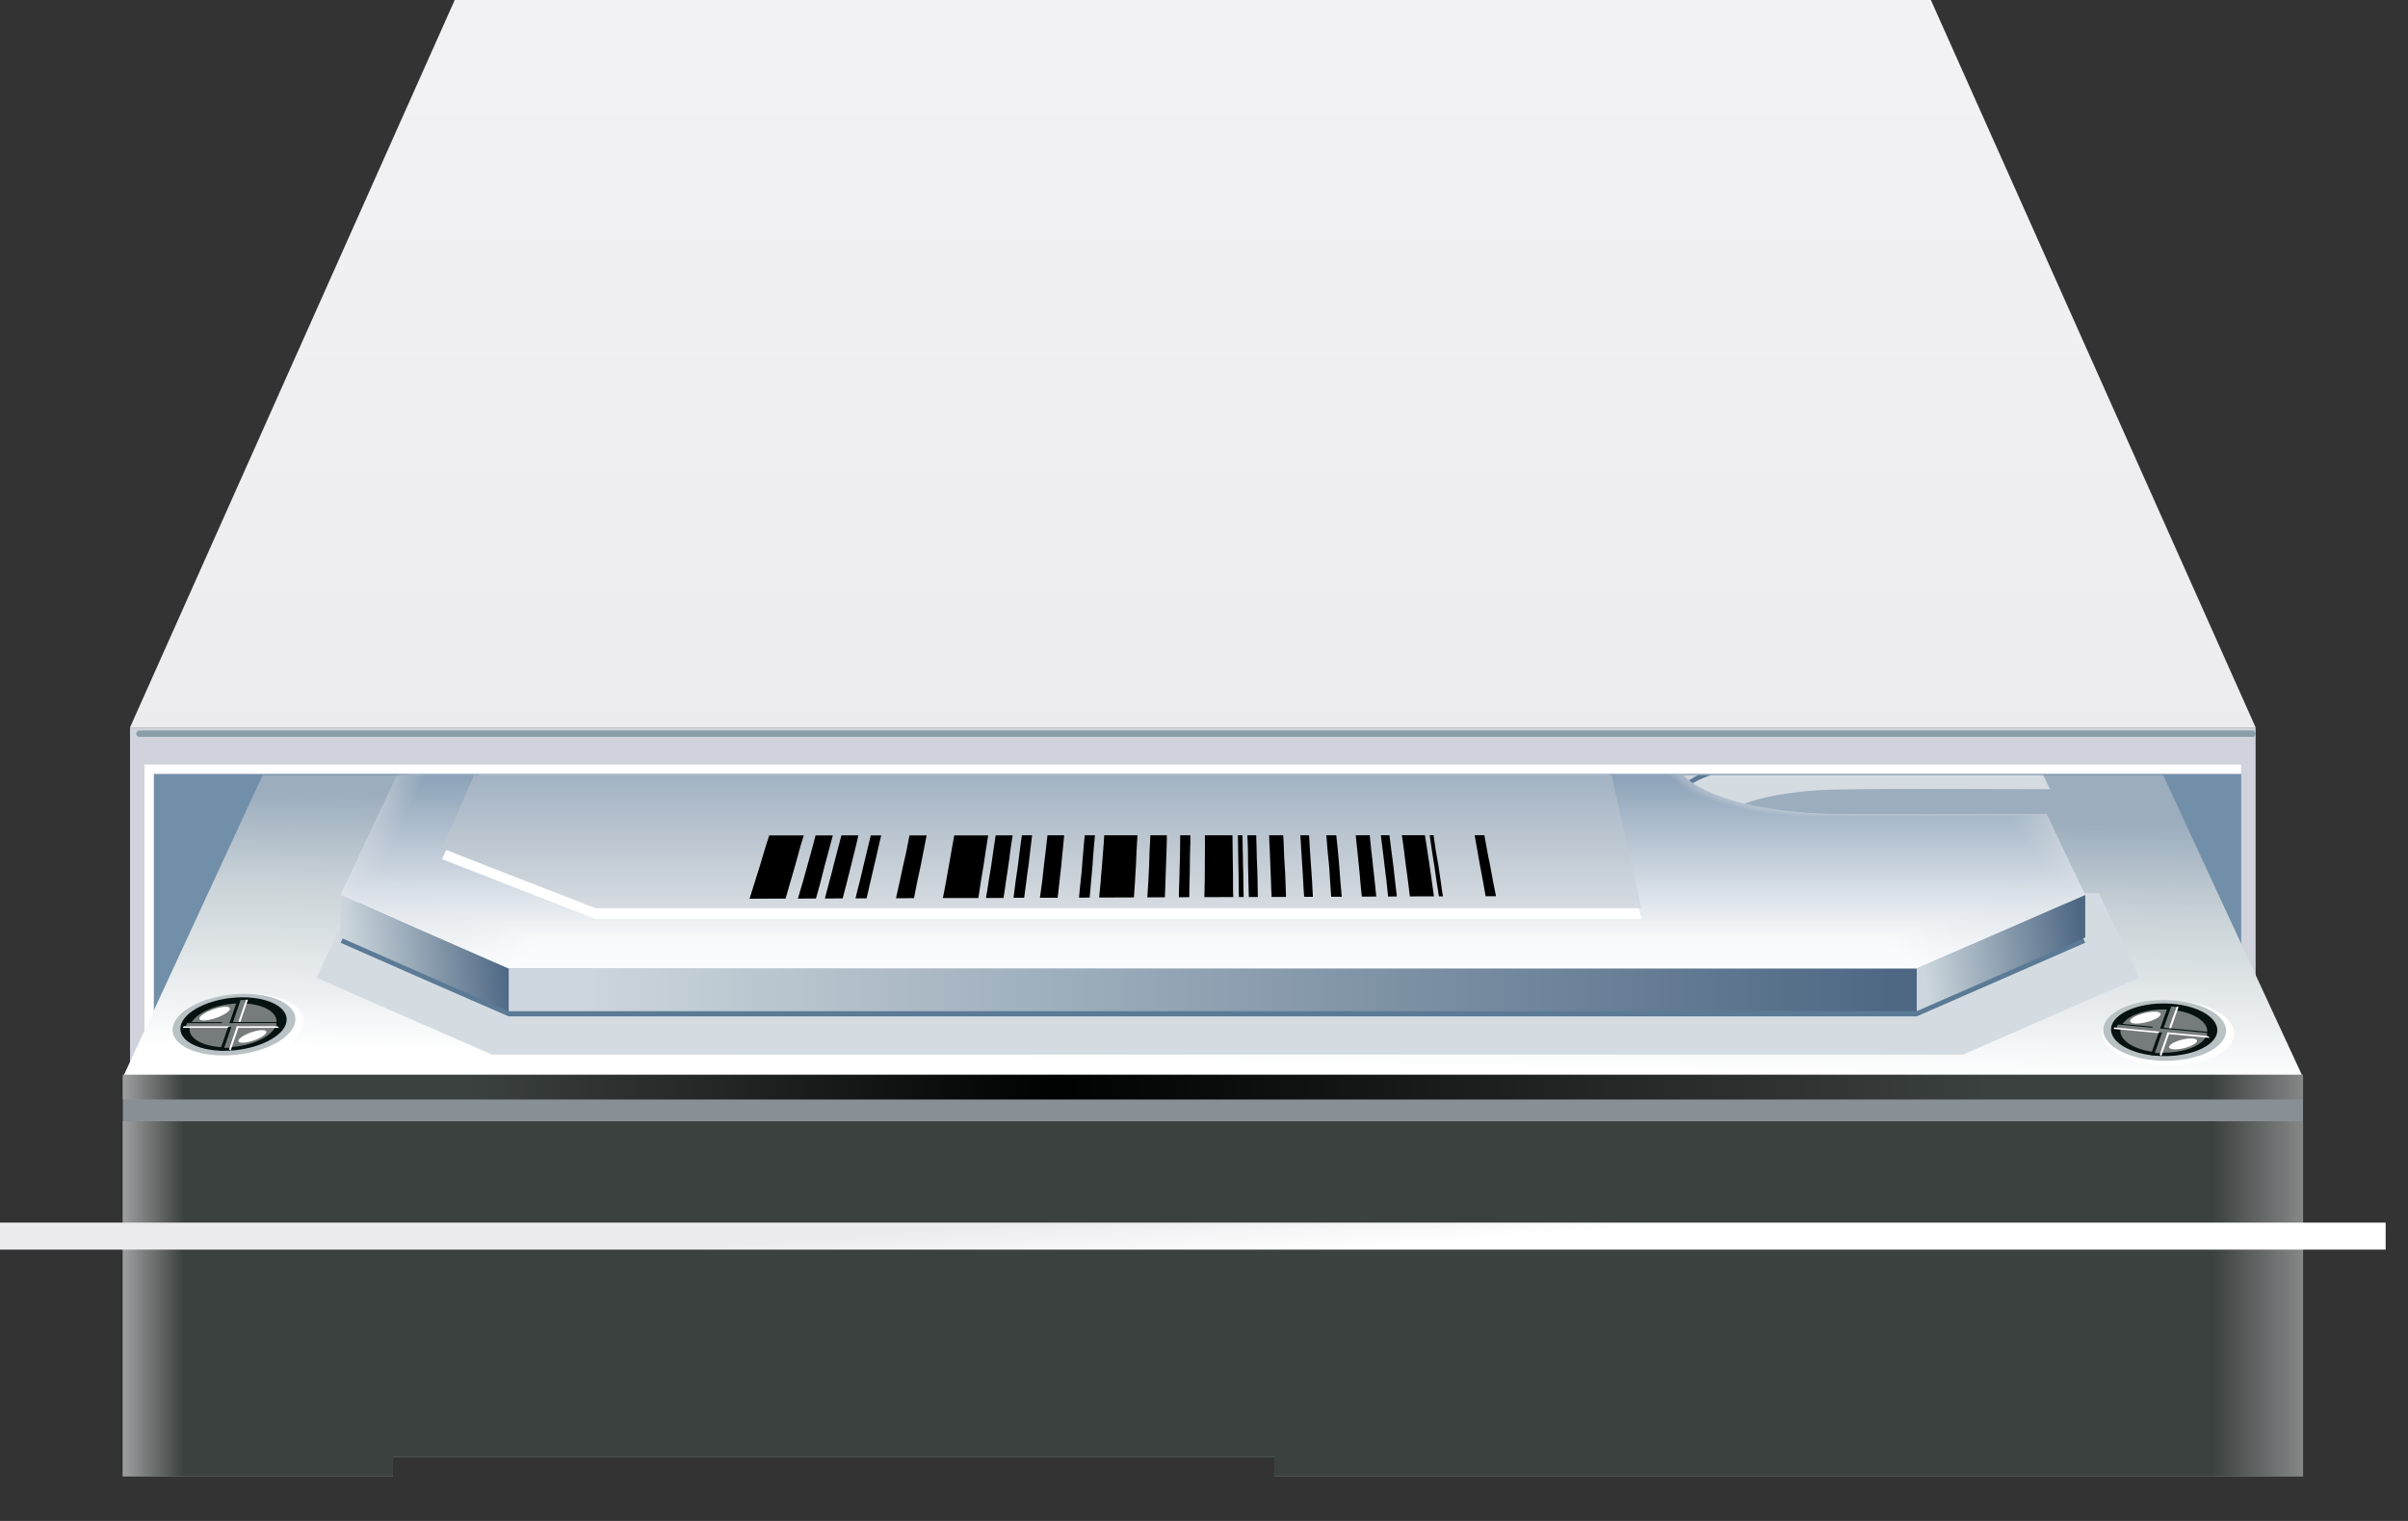 <?xml version="1.0" encoding="utf-8"?>
<!DOCTYPE svg PUBLIC "-//W3C//DTD SVG 1.1//EN" "http://www.w3.org/Graphics/SVG/1.1/DTD/svg11.dtd">
<svg version="1.1" xmlns="http://www.w3.org/2000/svg" xmlns:xlink="http://www.w3.org/1999/xlink" width="57" height="36" viewBox="0 0 57 36">
<rect x="0" y="0" width="57" height="36" fill="#333333" stroke="none"/>
<g>
	<rect x="3.078" y="17.217" fill-rule="evenodd" clip-rule="evenodd" fill="#D0D3DC" width="50.315" height="13.506"/>
	<rect x="3.419" y="18.126" fill-rule="evenodd" clip-rule="evenodd" fill="#728FA9" width="49.633" height="12.265"/>
	<linearGradient id="SVGID_1_" gradientUnits="userSpaceOnUse" x1="28.235" y1="18.23" x2="28.235" y2="-35.294">
		<stop  offset="0" style="stop-color:#ECEBEE"/>
		<stop  offset="1" style="stop-color:#FFFFFF"/>
	</linearGradient>
	<path fill-rule="evenodd" clip-rule="evenodd" fill="url(#SVGID_1_)" d="M3.078,17.217c8.378,0,16.765,0,25.148,0
		c8.382,0,16.775,0,25.167,0c-1.717-3.845-3.216-7.204-4.535-10.158C47.69,4.444,46.645,2.104,45.706,0c-5.828,0-11.657,0-17.478,0
		c-5.821,0-11.646,0-17.464,0C9.827,2.101,8.781,4.442,7.614,7.058C6.294,10.015,4.795,13.374,3.078,17.217z"/>
	<path fill="#899EA8" d="M3.301,17.441c-0.042,0-0.076-0.034-0.076-0.076c0-0.042,0.034-0.075,0.076-0.075h50.018
		c0.042,0,0.076,0.034,0.076,0.075c0,0.042-0.034,0.076-0.076,0.076H3.301z"/>
	<polygon fill-rule="evenodd" clip-rule="evenodd" fill="#FFFFFF" points="3.419,18.096 53.052,18.096 53.052,18.318 3.642,18.318 
		3.642,30.504 3.419,30.504 	"/>
	<polygon fill-rule="evenodd" clip-rule="evenodd" fill="#899095" points="2.908,25.501 54.516,25.501 54.516,34.943 30.165,34.943 
		30.165,34.489 9.302,34.489 9.302,34.943 2.908,34.943 	"/>
	<linearGradient id="SVGID_2_" gradientUnits="userSpaceOnUse" x1="2.772" y1="30.741" x2="55.518" y2="30.741">
		<stop  offset="0" style="stop-color:#A8A8A9"/>
		<stop  offset="0.03" style="stop-color:#3B413F"/>
		<stop  offset="0.16" style="stop-color:#3B413F"/>
		<stop  offset="0.84" style="stop-color:#3B413F"/>
		<stop  offset="0.94" style="stop-color:#3B413F"/>
		<stop  offset="1" style="stop-color:#A8A8A9"/>
	</linearGradient>
	<polygon fill-rule="evenodd" clip-rule="evenodd" fill="url(#SVGID_2_)" points="2.908,26.539 54.516,26.539 54.516,34.943 
		30.165,34.943 30.165,34.489 9.302,34.489 9.302,34.943 2.908,34.943 	"/>
	<linearGradient id="SVGID_3_" gradientUnits="userSpaceOnUse" x1="28.823" y1="19.119" x2="28.717" y2="25.211">
		<stop  offset="0" style="stop-color:#9CADBE"/>
		<stop  offset="0.36" style="stop-color:#CAD3D7"/>
		<stop  offset="1" style="stop-color:#FFFFFF"/>
	</linearGradient>
	<path fill-rule="evenodd" clip-rule="evenodd" fill="url(#SVGID_3_)" d="M2.908,25.501c8.593,0,17.196,0,25.793,0
		s17.206,0,25.814,0c-1.204-2.601-2.303-4.977-3.31-7.154H6.218C5.211,20.525,4.112,22.901,2.908,25.501z"/>
	<path fill="#899EA8" d="M3.137,25.723c-0.043,0-0.077-0.034-0.077-0.075c0-0.041,0.034-0.075,0.077-0.075H54.44
		c0.042,0,0.077,0.034,0.077,0.075c0,0.042-0.035,0.075-0.077,0.075H3.137z"/>
	<path fill-rule="evenodd" clip-rule="evenodd" fill="#D4DCE2" d="M48.366,18.347l0.159,0.334c-0.956,0-4.74-0.028-5.519,0.025
		c-3.777,0.257-3.149,2.199,1.005,2.42c0.724,0.039,4.718,0.015,5.674,0.015c0.305,0.643,0.62,1.309,0.953,1.998
		c-1.358,0.595-2.746,1.202-4.167,1.822c-2.907,0-5.81,0-8.712,0c-2.902,0-5.805,0-8.703,0c-2.902,0-5.809,0-8.707,0
		c-2.898,0-5.801,0-8.704,0c-1.426-0.62-2.81-1.226-4.154-1.82c0.451-0.967,0.891-1.894,1.311-2.785
		c0.325-0.69,0.644-1.36,0.951-2.009H48.366z"/>
	<path fill-rule="evenodd" clip-rule="evenodd" fill="#5B7A95" d="M40.494,18.347c-1.721,0.593-0.727,1.867,2.524,2.041
		c0.692,0.037,4.515,0.014,5.43,0.014c0.292,0.615,0.593,1.252,0.912,1.912c-1.3,0.569-2.628,1.15-3.988,1.743
		c-2.783,0-5.561,0-8.339,0c-2.777,0-5.555,0-8.33,0c-2.778,0-5.56,0-8.334,0s-5.552,0-8.33,0c-1.365-0.593-2.689-1.172-3.977-1.742
		c0.432-0.924,0.853-1.813,1.254-2.665c0.209-0.443,0.415-0.878,0.617-1.303H40.494z"/>
	<g>
		<linearGradient id="SVGID_4_" gradientUnits="userSpaceOnUse" x1="42.322" y1="18.588" x2="47.28" y2="18.502">
			<stop  offset="0" style="stop-color:#CCD6DC"/>
			<stop  offset="1" style="stop-color:#4E6884"/>
		</linearGradient>
		<polygon fill-rule="evenodd" clip-rule="evenodd" fill="url(#SVGID_4_)" points="40.197,18.347 40.123,18.383 39.987,18.465 
			39.876,18.551 39.789,18.641 39.723,18.733 39.681,18.827 39.662,18.923 39.662,18.347 		"/>
		<linearGradient id="SVGID_5_" gradientUnits="userSpaceOnUse" x1="45.541" y1="22.75" x2="49.271" y2="22.357">
			<stop  offset="0" style="stop-color:#CCD6DC"/>
			<stop  offset="1" style="stop-color:#4E6884"/>
		</linearGradient>
		<polygon fill-rule="evenodd" clip-rule="evenodd" fill="url(#SVGID_5_)" points="49.36,21.18 49.36,22.19 49.239,22.244 
			49.117,22.297 48.994,22.351 48.872,22.404 48.749,22.458 48.626,22.512 48.503,22.565 48.38,22.62 48.257,22.673 48.133,22.727 
			48.01,22.781 47.886,22.836 47.762,22.89 47.638,22.944 47.514,22.998 47.389,23.053 47.264,23.107 47.139,23.162 47.014,23.216 
			46.889,23.271 46.764,23.326 46.638,23.381 46.512,23.436 46.386,23.491 46.26,23.546 46.134,23.601 46.007,23.656 45.88,23.711 
			45.753,23.767 45.626,23.823 45.5,23.878 45.372,23.934 45.372,22.923 45.5,22.868 45.626,22.812 45.753,22.756 45.88,22.701 
			46.007,22.646 46.134,22.591 46.26,22.536 46.386,22.48 46.512,22.426 46.638,22.371 46.764,22.315 46.889,22.261 47.014,22.206 
			47.139,22.151 47.264,22.097 47.389,22.042 47.514,21.988 47.638,21.934 47.762,21.879 47.886,21.825 48.01,21.771 48.133,21.717 
			48.257,21.663 48.38,21.609 48.503,21.555 48.626,21.501 48.749,21.448 48.872,21.394 48.994,21.34 49.117,21.287 49.239,21.233 
					"/>
		<linearGradient id="SVGID_6_" gradientUnits="userSpaceOnUse" x1="13.758" y1="23.429" x2="44.736" y2="23.429">
			<stop  offset="0" style="stop-color:#CCD6DC"/>
			<stop  offset="1" style="stop-color:#4E6884"/>
		</linearGradient>
		<polygon fill-rule="evenodd" clip-rule="evenodd" fill="url(#SVGID_6_)" points="45.372,22.923 45.372,23.934 45.111,23.934 
			44.851,23.934 44.589,23.934 44.329,23.934 44.068,23.934 43.807,23.934 43.546,23.934 43.286,23.934 43.025,23.934 
			42.765,23.934 42.504,23.934 42.243,23.934 41.983,23.934 41.722,23.934 41.462,23.934 41.201,23.934 40.941,23.934 40.68,23.934 
			40.42,23.934 40.159,23.934 39.898,23.934 39.638,23.934 39.377,23.934 39.117,23.934 38.856,23.934 38.597,23.934 38.336,23.934 
			38.076,23.934 37.815,23.934 37.555,23.934 37.294,23.934 37.033,23.934 36.773,23.934 36.513,23.934 36.252,23.934 
			35.992,23.934 35.731,23.934 35.471,23.934 35.211,23.934 34.95,23.934 34.69,23.934 34.429,23.934 34.169,23.934 33.909,23.934 
			33.648,23.934 33.388,23.934 33.127,23.934 32.867,23.934 32.606,23.934 32.347,23.934 32.086,23.934 31.826,23.934 
			31.565,23.934 31.305,23.934 31.045,23.934 30.785,23.934 30.524,23.934 30.265,23.934 30.004,23.934 29.744,23.934 
			29.484,23.934 29.224,23.934 28.964,23.934 28.704,23.934 28.443,23.934 28.183,23.934 27.922,23.934 27.662,23.934 
			27.401,23.934 27.141,23.934 26.88,23.934 26.62,23.934 26.359,23.934 26.099,23.934 25.838,23.934 25.578,23.934 25.317,23.934 
			25.056,23.934 24.795,23.934 24.535,23.934 24.274,23.934 24.014,23.934 23.753,23.934 23.493,23.934 23.233,23.934 
			22.973,23.934 22.712,23.934 22.451,23.934 22.191,23.934 21.931,23.934 21.671,23.934 21.41,23.934 21.15,23.934 20.89,23.934 
			20.63,23.934 20.37,23.934 20.109,23.934 19.85,23.934 19.589,23.934 19.329,23.934 19.069,23.934 18.809,23.934 18.549,23.934 
			18.289,23.934 18.029,23.934 17.768,23.934 17.508,23.934 17.248,23.934 16.987,23.934 16.727,23.934 16.467,23.934 
			16.207,23.934 15.946,23.934 15.686,23.934 15.425,23.934 15.165,23.934 14.905,23.934 14.644,23.934 14.384,23.934 
			14.123,23.934 13.863,23.934 13.603,23.934 13.342,23.934 13.082,23.934 12.821,23.934 12.561,23.934 12.3,23.934 12.04,23.934 
			12.04,22.923 12.3,22.923 12.561,22.923 12.821,22.923 13.082,22.923 13.342,22.923 13.603,22.923 13.863,22.923 14.123,22.923 
			14.384,22.923 14.644,22.923 14.905,22.923 15.165,22.923 15.425,22.923 15.686,22.923 15.946,22.923 16.207,22.923 
			16.467,22.923 16.727,22.923 16.987,22.923 17.248,22.923 17.508,22.923 17.768,22.923 18.029,22.923 18.289,22.923 
			18.549,22.923 18.809,22.923 19.069,22.923 19.329,22.923 19.589,22.923 19.85,22.923 20.109,22.923 20.37,22.923 20.63,22.923 
			20.89,22.923 21.15,22.923 21.41,22.923 21.671,22.923 21.931,22.923 22.191,22.923 22.451,22.923 22.712,22.923 22.973,22.923 
			23.233,22.923 23.493,22.923 23.753,22.923 24.014,22.923 24.274,22.923 24.535,22.923 24.795,22.923 25.056,22.923 
			25.317,22.923 25.578,22.923 25.838,22.923 26.099,22.923 26.359,22.923 26.62,22.923 26.88,22.923 27.141,22.923 27.401,22.923 
			27.662,22.923 27.922,22.923 28.183,22.923 28.443,22.923 28.704,22.923 28.964,22.923 29.224,22.923 29.484,22.923 
			29.744,22.923 30.004,22.923 30.265,22.923 30.524,22.923 30.785,22.923 31.045,22.923 31.305,22.923 31.565,22.923 
			31.826,22.923 32.086,22.923 32.347,22.923 32.606,22.923 32.867,22.923 33.127,22.923 33.388,22.923 33.648,22.923 
			33.909,22.923 34.169,22.923 34.429,22.923 34.69,22.923 34.95,22.923 35.211,22.923 35.471,22.923 35.731,22.923 35.992,22.923 
			36.252,22.923 36.513,22.923 36.773,22.923 37.033,22.923 37.294,22.923 37.555,22.923 37.815,22.923 38.076,22.923 
			38.336,22.923 38.597,22.923 38.856,22.923 39.117,22.923 39.377,22.923 39.638,22.923 39.898,22.923 40.159,22.923 40.42,22.923 
			40.68,22.923 40.941,22.923 41.201,22.923 41.462,22.923 41.722,22.923 41.983,22.923 42.243,22.923 42.504,22.923 42.765,22.923 
			43.025,22.923 43.286,22.923 43.546,22.923 43.807,22.923 44.068,22.923 44.329,22.923 44.589,22.923 44.851,22.923 
			45.111,22.923 		"/>
		<linearGradient id="SVGID_7_" gradientUnits="userSpaceOnUse" x1="8.23" y1="22.749" x2="11.952" y2="22.358">
			<stop  offset="0" style="stop-color:#CCD6DC"/>
			<stop  offset="1" style="stop-color:#4E6884"/>
		</linearGradient>
		<polygon fill-rule="evenodd" clip-rule="evenodd" fill="url(#SVGID_7_)" points="12.04,22.923 12.04,23.934 11.912,23.878 
			11.785,23.823 11.657,23.767 11.53,23.711 11.403,23.656 11.276,23.601 11.15,23.546 11.024,23.491 10.898,23.437 10.772,23.381 
			10.646,23.326 10.521,23.272 10.396,23.217 10.271,23.163 10.147,23.108 10.022,23.053 9.899,22.999 9.774,22.945 9.651,22.891 
			9.527,22.837 9.404,22.782 9.281,22.729 9.159,22.675 9.036,22.62 8.914,22.567 8.792,22.513 8.67,22.459 8.548,22.405 
			8.427,22.352 8.305,22.299 8.184,22.245 8.063,22.192 8.063,21.182 8.184,21.235 8.305,21.288 8.427,21.342 8.548,21.396 
			8.67,21.449 8.792,21.503 8.914,21.556 9.036,21.61 9.159,21.664 9.281,21.718 9.404,21.772 9.527,21.826 9.651,21.88 
			9.774,21.935 9.899,21.989 10.022,22.043 10.147,22.098 10.271,22.152 10.396,22.207 10.521,22.261 10.646,22.316 10.772,22.371 
			10.898,22.426 11.024,22.481 11.15,22.536 11.276,22.591 11.403,22.646 11.53,22.701 11.657,22.756 11.785,22.812 11.912,22.868 
					"/>
	</g>
	<g>
		<linearGradient id="SVGID_8_" gradientUnits="userSpaceOnUse" x1="28.712" y1="17.561" x2="28.712" y2="23.118">
			<stop  offset="0" style="stop-color:#9CADBE"/>
			<stop  offset="1" style="stop-color:#FFFFFF"/>
		</linearGradient>
		<path fill-rule="evenodd" clip-rule="evenodd" fill="url(#SVGID_8_)" d="M39.847,18.347c0.41,0.433,1.488,0.817,3.171,0.907
			c0.692,0.037,4.515,0.014,5.43,0.014c0.292,0.616,0.593,1.253,0.912,1.913c-1.3,0.569-2.628,1.15-3.988,1.743
			c-2.783,0-5.561,0-8.339,0c-2.777,0-5.555,0-8.33,0c-2.778,0-5.56,0-8.334,0s-5.552,0-8.33,0
			c-1.365-0.593-2.689-1.173-3.977-1.742c0.432-0.925,0.853-1.813,1.254-2.666l0.08-0.169H39.847z"/>
		<linearGradient id="SVGID_9_" gradientUnits="userSpaceOnUse" x1="28.712" y1="17.57" x2="28.712" y2="23.061">
			<stop  offset="0" style="stop-color:#99AABC"/>
			<stop  offset="1" style="stop-color:#FFFFFF"/>
		</linearGradient>
		<path fill-rule="evenodd" clip-rule="evenodd" fill="url(#SVGID_9_)" d="M9.385,18.5l0.09-0.154h30.34
			c0.415,0.437,1.485,0.823,3.15,0.912c0.69,0.037,4.497,0.014,5.408,0.014c0.291,0.614,0.585,1.2,0.903,1.858
			c-1.294,0.567-2.617,1.146-3.972,1.738c-2.771,0-5.538,0-8.305,0c-2.766,0-5.532,0-8.295,0c-2.767,0-5.537,0-8.3,0
			s-5.529,0-8.296,0c-1.359-0.592-2.678-1.169-3.96-1.737C8.573,20.219,8.989,19.343,9.385,18.5z"/>
		<linearGradient id="SVGID_10_" gradientUnits="userSpaceOnUse" x1="28.712" y1="17.58" x2="28.712" y2="23.003">
			<stop  offset="0" style="stop-color:#95A7BA"/>
			<stop  offset="1" style="stop-color:#FFFFFF"/>
		</linearGradient>
		<path fill-rule="evenodd" clip-rule="evenodd" fill="url(#SVGID_10_)" d="M9.452,18.485l0.1-0.139h30.231
			c0.419,0.441,1.483,0.829,3.13,0.917c0.687,0.037,4.479,0.014,5.386,0.014c0.29,0.612,0.578,1.147,0.894,1.803
			c-1.29,0.565-2.606,1.144-3.956,1.733c-2.76,0-5.515,0-8.271,0c-2.755,0-5.51,0-8.262,0c-2.755,0-5.515,0-8.266,0
			c-2.751,0-5.506,0-8.262,0c-1.354-0.589-2.667-1.166-3.944-1.731C8.651,20.182,9.061,19.316,9.452,18.485z"/>
		<linearGradient id="SVGID_11_" gradientUnits="userSpaceOnUse" x1="28.712" y1="17.589" x2="28.712" y2="22.946">
			<stop  offset="0" style="stop-color:#92A5B9"/>
			<stop  offset="1" style="stop-color:#FFFFFF"/>
		</linearGradient>
		<path fill-rule="evenodd" clip-rule="evenodd" fill="url(#SVGID_11_)" d="M9.519,18.47l0.109-0.123H39.75
			c0.424,0.445,1.481,0.835,3.109,0.922c0.684,0.037,4.46,0.014,5.364,0.014c0.289,0.61,0.57,1.095,0.885,1.749
			c-1.284,0.563-2.596,1.14-3.939,1.728c-2.749,0-5.493,0-8.237,0c-2.743,0-5.487,0-8.228,0c-2.744,0-5.492,0-8.232,0
			c-2.74,0-5.483,0-8.228,0c-1.348-0.588-2.656-1.163-3.928-1.726C8.729,20.144,9.133,19.291,9.519,18.47z"/>
		<linearGradient id="SVGID_12_" gradientUnits="userSpaceOnUse" x1="28.712" y1="17.599" x2="28.712" y2="22.889">
			<stop  offset="0" style="stop-color:#8FA3B7"/>
			<stop  offset="1" style="stop-color:#FFFFFF"/>
		</linearGradient>
		<path fill-rule="evenodd" clip-rule="evenodd" fill="url(#SVGID_12_)" d="M9.585,18.455l0.119-0.108h30.013
			c0.43,0.449,1.479,0.841,3.089,0.927c0.681,0.037,4.441,0.014,5.341,0.014c0.288,0.608,0.562,1.042,0.875,1.694
			c-1.278,0.562-2.585,1.136-3.923,1.723c-2.737,0-5.47,0-8.203,0c-2.732,0-5.465,0-8.194,0c-2.732,0-5.469,0-8.198,0
			c-2.729,0-5.461,0-8.193,0c-1.342-0.586-2.645-1.159-3.912-1.721C8.808,20.106,9.206,19.265,9.585,18.455z"/>
		<linearGradient id="SVGID_13_" gradientUnits="userSpaceOnUse" x1="28.712" y1="17.608" x2="28.712" y2="22.832">
			<stop  offset="0" style="stop-color:#8CA0B5"/>
			<stop  offset="1" style="stop-color:#FFFFFF"/>
		</linearGradient>
		<path fill-rule="evenodd" clip-rule="evenodd" fill="url(#SVGID_13_)" d="M9.652,18.439l0.129-0.092h29.904
			c0.434,0.453,1.477,0.847,3.068,0.933c0.679,0.036,4.423,0.013,5.319,0.013c0.286,0.607,0.554,0.989,0.866,1.639
			c-1.273,0.561-2.574,1.133-3.907,1.718c-2.726,0-5.447,0-8.168,0c-2.721,0-5.442,0-8.16,0c-2.721,0-5.446,0-8.164,0
			s-5.438,0-8.16,0c-1.336-0.585-2.634-1.156-3.895-1.716C8.886,20.069,9.278,19.238,9.652,18.439z"/>
		<linearGradient id="SVGID_14_" gradientUnits="userSpaceOnUse" x1="28.712" y1="17.617" x2="28.712" y2="22.774">
			<stop  offset="0" style="stop-color:#889EB4"/>
			<stop  offset="1" style="stop-color:#FFFFFF"/>
		</linearGradient>
		<path fill-rule="evenodd" clip-rule="evenodd" fill="url(#SVGID_14_)" d="M9.719,18.424l0.139-0.077h29.794
			c0.439,0.458,1.475,0.853,3.048,0.938c0.675,0.037,4.405,0.014,5.297,0.014c0.285,0.604,0.545,0.936,0.857,1.584
			c-1.268,0.559-2.563,1.13-3.891,1.712c-2.714,0-5.424,0-8.134,0c-2.709,0-5.42,0-8.125,0c-2.71,0-5.424,0-8.13,0s-5.416,0-8.125,0
			c-1.332-0.583-2.624-1.152-3.879-1.711C8.964,20.032,9.35,19.212,9.719,18.424z"/>
		<linearGradient id="SVGID_15_" gradientUnits="userSpaceOnUse" x1="28.712" y1="17.627" x2="28.712" y2="22.717">
			<stop  offset="0" style="stop-color:#859BB2"/>
			<stop  offset="1" style="stop-color:#FFFFFF"/>
		</linearGradient>
		<path fill-rule="evenodd" clip-rule="evenodd" fill="url(#SVGID_15_)" d="M9.786,18.408l0.149-0.062H39.62
			c0.444,0.461,1.473,0.859,3.027,0.943c0.673,0.036,4.387,0.013,5.275,0.013c0.283,0.603,0.538,0.883,0.848,1.529
			c-1.263,0.557-2.553,1.126-3.875,1.708c-2.703,0-5.401,0-8.1,0c-2.698,0-5.397,0-8.091,0c-2.699,0-5.401,0-8.096,0
			c-2.695,0-5.393,0-8.092,0c-1.326-0.581-2.612-1.148-3.862-1.706C9.042,19.994,9.422,19.186,9.786,18.408z"/>
		<linearGradient id="SVGID_16_" gradientUnits="userSpaceOnUse" x1="28.712" y1="17.636" x2="28.712" y2="22.66">
			<stop  offset="0" style="stop-color:#8299B1"/>
			<stop  offset="1" style="stop-color:#FFFFFF"/>
		</linearGradient>
		<path fill-rule="evenodd" clip-rule="evenodd" fill="url(#SVGID_16_)" d="M9.853,18.393l0.159-0.046h29.576
			c0.449,0.466,1.471,0.865,3.007,0.948c0.67,0.036,4.368,0.013,5.253,0.013c0.282,0.601,0.53,0.831,0.838,1.475
			c-1.257,0.556-2.542,1.123-3.858,1.703c-2.691,0-5.379,0-8.066,0s-5.375,0-8.058,0c-2.688,0-5.378,0-8.062,0
			c-2.684,0-5.371,0-8.058,0c-1.32-0.58-2.602-1.145-3.846-1.701C9.121,19.957,9.495,19.16,9.853,18.393z"/>
		<linearGradient id="SVGID_17_" gradientUnits="userSpaceOnUse" x1="28.712" y1="17.645" x2="28.712" y2="22.604">
			<stop  offset="0" style="stop-color:#7F97AF"/>
			<stop  offset="1" style="stop-color:#FFFFFF"/>
		</linearGradient>
		<path fill-rule="evenodd" clip-rule="evenodd" fill="url(#SVGID_17_)" d="M9.92,18.377l0.168-0.031h29.467
			c0.454,0.47,1.468,0.871,2.986,0.953c0.667,0.036,4.35,0.013,5.231,0.013c0.281,0.6,0.522,0.778,0.829,1.42
			c-1.251,0.554-2.531,1.119-3.841,1.697c-2.68,0-5.356,0-8.032,0c-2.675,0-5.352,0-8.023,0c-2.676,0-5.355,0-8.028,0
			c-2.672,0-5.348,0-8.023,0c-1.314-0.578-2.59-1.142-3.83-1.696C9.199,19.919,9.567,19.134,9.92,18.377z"/>
		<linearGradient id="SVGID_18_" gradientUnits="userSpaceOnUse" x1="28.712" y1="17.655" x2="28.712" y2="22.546">
			<stop  offset="0" style="stop-color:#7B95AD"/>
			<stop  offset="1" style="stop-color:#FFFFFF"/>
		</linearGradient>
		<path fill-rule="evenodd" clip-rule="evenodd" fill="url(#SVGID_18_)" d="M9.987,18.362l0.178-0.016h29.357
			c0.459,0.474,1.466,0.877,2.966,0.958c0.664,0.036,4.331,0.013,5.208,0.013c0.28,0.597,0.514,0.725,0.82,1.365
			c-1.247,0.552-2.521,1.116-3.826,1.692c-2.668,0-5.333,0-7.998,0c-2.665,0-5.33,0-7.99,0c-2.665,0-5.333,0-7.994,0
			s-5.325,0-7.989,0c-1.309-0.576-2.58-1.138-3.814-1.69C9.277,19.882,9.639,19.108,9.987,18.362z"/>
		<linearGradient id="SVGID_19_" gradientUnits="userSpaceOnUse" x1="28.712" y1="17.664" x2="28.712" y2="22.489">
			<stop  offset="0" style="stop-color:#7892AC"/>
			<stop  offset="1" style="stop-color:#FFFFFF"/>
		</linearGradient>
		<path fill-rule="evenodd" clip-rule="evenodd" fill="url(#SVGID_19_)" d="M39.49,18.347c0.464,0.478,1.464,0.883,2.945,0.963
			c0.662,0.036,4.313,0.013,5.187,0.013c0.279,0.596,0.506,0.672,0.811,1.311c-1.241,0.55-2.51,1.113-3.809,1.687
			c-2.657,0-5.311,0-7.964,0s-5.307,0-7.956,0c-2.653,0-5.31,0-7.959,0s-5.302,0-7.956,0c-1.303-0.574-2.568-1.135-3.797-1.686
			c0.363-0.791,0.72-1.553,1.062-2.288H39.49z"/>
	</g>
	<path fill-rule="evenodd" clip-rule="evenodd" fill="#FFFFFF" d="M38.091,18.347l0.305,1.368c0.147,0.658,0.298,1.336,0.455,2.037
		c-2.065,0-4.132,0-6.195,0c-2.063,0-4.125,0-6.184,0c-2.063,0-4.125,0-6.188,0c-2.063,0-4.125,0-6.188,0
		c-1.24-0.479-2.451-0.953-3.631-1.416c0.296-0.682,0.588-1.347,0.87-1.989H38.091z"/>
	<linearGradient id="SVGID_20_" gradientUnits="userSpaceOnUse" x1="24.657" y1="17.915" x2="24.657" y2="22.851">
		<stop  offset="0" style="stop-color:#9CADBE"/>
		<stop  offset="1" style="stop-color:#ECEDED"/>
	</linearGradient>
	<path fill-rule="evenodd" clip-rule="evenodd" fill="url(#SVGID_20_)" d="M38.147,18.347l0.249,1.113
		c0.147,0.658,0.298,1.337,0.455,2.036c-2.065,0-4.132,0-6.195,0c-2.063,0-4.125,0-6.184,0c-2.063,0-4.125,0-6.188,0
		c-2.063,0-4.125,0-6.188,0c-1.24-0.479-2.451-0.952-3.631-1.415c0.258-0.593,0.511-1.172,0.758-1.735H38.147z"/>
	<path fill-rule="evenodd" clip-rule="evenodd" d="M18.209,19.773c0.273,0,0.546,0,0.819,0c-0.041,0.123-0.08,0.248-0.112,0.37
		c-0.032,0.12-0.064,0.24-0.099,0.362c-0.037,0.129-0.074,0.257-0.112,0.386c-0.036,0.125-0.072,0.251-0.109,0.378
		c-0.287,0.003-0.573,0.003-0.853,0.003c0.04-0.129,0.079-0.254,0.119-0.38c0.041-0.129,0.082-0.256,0.122-0.386
		c0.039-0.124,0.072-0.241,0.108-0.362C18.127,20.021,18.17,19.896,18.209,19.773L18.209,19.773z M28.521,19.771
		c0.262,0,0.524,0,0.782,0c0.003,0.118,0.004,0.241,0.005,0.361c0.001,0.118,0.005,0.233,0.006,0.354
		c0.001,0.126,0.008,0.25,0.006,0.378c-0.001,0.12,0.002,0.244,0.006,0.368c-0.274,0-0.543,0-0.817,0.003
		c0.004-0.126,0.006-0.248,0.008-0.37c0.001-0.127,0-0.252,0.003-0.38c0.001-0.117,0-0.234,0.002-0.354
		C28.525,20.012,28.521,19.889,28.521,19.771L28.521,19.771z M22.588,19.773c0.268,0,0.536,0,0.803,0
		c-0.019,0.12-0.038,0.244-0.057,0.365c-0.018,0.119-0.035,0.238-0.054,0.358c-0.02,0.127-0.045,0.255-0.064,0.383
		c-0.019,0.123-0.038,0.248-0.057,0.376c-0.28,0-0.561,0.001-0.841,0.001c0.028-0.127,0.051-0.252,0.073-0.375
		c0.022-0.127,0.045-0.255,0.068-0.381c0.021-0.122,0.042-0.239,0.063-0.358C22.545,20.017,22.567,19.893,22.588,19.773
		L22.588,19.773z M34.907,19.769c0.075,0,0.15,0,0.23,0c0.02,0.119,0.045,0.237,0.065,0.358c0.019,0.114,0.044,0.231,0.069,0.348
		c0.021,0.125,0.044,0.248,0.068,0.373c0.023,0.12,0.046,0.239,0.073,0.365c-0.084,0-0.168,0-0.246,0
		c-0.02-0.125-0.042-0.244-0.064-0.365c-0.022-0.123-0.048-0.248-0.071-0.373c-0.021-0.116-0.042-0.23-0.061-0.348
		C34.951,20.006,34.926,19.887,34.907,19.769L34.907,19.769z M27.937,19.771c0.081,0,0.161,0,0.241,0
		c0,0.121-0.001,0.241-0.007,0.364c-0.006,0.116-0.003,0.233-0.006,0.354c-0.003,0.125-0.001,0.25-0.007,0.377
		c-0.006,0.122-0.006,0.244-0.006,0.37c-0.084,0.002-0.168,0.002-0.247,0.002c0.001-0.126,0.005-0.248,0.01-0.372
		c0.003-0.125,0.005-0.252,0.01-0.377c0.004-0.12,0.008-0.237,0.008-0.354C27.934,20.012,27.936,19.892,27.937,19.771L27.937,19.771
		z M25.678,19.771c0.081,0,0.161,0,0.241,0c-0.009,0.121-0.021,0.242-0.033,0.366c-0.011,0.116-0.017,0.235-0.025,0.355
		c-0.009,0.126-0.022,0.254-0.034,0.38c-0.012,0.124-0.023,0.247-0.033,0.373c-0.084,0.002-0.168,0.002-0.252,0.002
		c0.011-0.128,0.021-0.251,0.036-0.375c0.016-0.125,0.027-0.252,0.037-0.38c0.01-0.12,0.017-0.236,0.029-0.355
		C25.655,20.013,25.663,19.892,25.678,19.771L25.678,19.771z M20.613,19.773c0.08,0,0.166,0,0.246,0
		c-0.028,0.12-0.06,0.245-0.086,0.368c-0.025,0.121-0.055,0.24-0.083,0.36c-0.03,0.129-0.06,0.257-0.09,0.386
		c-0.028,0.123-0.057,0.248-0.087,0.377c-0.09,0-0.173,0-0.263,0c0.03-0.129,0.063-0.254,0.095-0.377
		c0.033-0.128,0.062-0.257,0.092-0.385c0.029-0.122,0.058-0.241,0.086-0.359C20.553,20.018,20.584,19.893,20.613,19.773
		L20.613,19.773z M26.138,19.771c0.263,0,0.525,0,0.787,0c-0.005,0.121-0.013,0.242-0.021,0.364
		c-0.007,0.117-0.01,0.235-0.015,0.355c-0.011,0.125-0.014,0.252-0.022,0.38c-0.007,0.122-0.015,0.244-0.026,0.371
		c-0.274,0-0.543,0.003-0.823,0.003c0.014-0.126,0.025-0.251,0.036-0.373c0.011-0.126,0.017-0.254,0.031-0.38
		c0.008-0.12,0.018-0.239,0.028-0.355C26.125,20.013,26.13,19.892,26.138,19.771L26.138,19.771z M31.396,19.771
		c0.08,0,0.16,0,0.235,0c0.012,0.118,0.027,0.24,0.038,0.36c0.009,0.116,0.021,0.23,0.031,0.349c0.01,0.125,0.018,0.251,0.028,0.375
		c0.009,0.122,0.02,0.244,0.033,0.37c-0.083,0-0.168,0-0.251,0c-0.006-0.126-0.019-0.247-0.025-0.368
		c-0.006-0.125-0.016-0.25-0.025-0.375c-0.009-0.117-0.026-0.235-0.035-0.351C31.416,20.011,31.407,19.889,31.396,19.771
		L31.396,19.771z M29.174,19.771c0.003,0.118,0.001,0.241,0.004,0.361c0.003,0.118,0.005,0.233,0.005,0.354
		c0,0.126,0.006,0.25,0.004,0.378c-0.002,0.12,0.001,0.244,0.005,0.368c0.079,0,0.163,0,0.247-0.001
		c-0.005-0.123-0.006-0.248-0.007-0.369c-0.001-0.125-0.003-0.25-0.008-0.377c0.001-0.119-0.006-0.234-0.007-0.353
		c-0.001-0.12-0.003-0.243-0.007-0.361C29.329,19.771,29.254,19.771,29.174,19.771L29.174,19.771z M24.19,19.771
		c0.08,0,0.166,0,0.241,0c-0.015,0.121-0.03,0.246-0.044,0.366c-0.014,0.119-0.028,0.237-0.042,0.358
		c-0.021,0.127-0.037,0.254-0.052,0.381c-0.015,0.123-0.035,0.247-0.05,0.374c-0.084,0-0.168,0-0.252,0
		c0.016-0.126,0.032-0.251,0.048-0.374c0.016-0.127,0.038-0.254,0.055-0.381c0.015-0.121,0.03-0.238,0.045-0.356
		C24.152,20.017,24.174,19.893,24.19,19.771L24.19,19.771z M27.23,19.771c0.128,0,0.262,0,0.391,0
		c-0.002,0.121-0.002,0.241-0.008,0.364c-0.004,0.116-0.01,0.235-0.012,0.354c-0.003,0.126-0.009,0.252-0.014,0.38
		c-0.005,0.121-0.01,0.242-0.013,0.369c-0.14,0.002-0.275,0.002-0.415,0.002c0.01-0.126,0.017-0.248,0.023-0.371
		c0.007-0.126,0.011-0.254,0.019-0.378c0.006-0.12,0.005-0.239,0.011-0.355C27.219,20.012,27.227,19.892,27.23,19.771L27.23,19.771z
		 M24.795,19.771c0.134,0,0.262,0,0.396,0c-0.012,0.121-0.024,0.242-0.036,0.366c-0.012,0.119-0.023,0.237-0.034,0.355
		c-0.013,0.128-0.031,0.255-0.043,0.383c-0.012,0.124-0.029,0.245-0.042,0.374c-0.14,0-0.28,0-0.42,0
		c0.019-0.126,0.036-0.25,0.052-0.374c0.016-0.126,0.027-0.252,0.042-0.38c0.013-0.121,0.031-0.239,0.044-0.358
		C24.768,20.013,24.781,19.892,24.795,19.771L24.795,19.771z M23.568,19.773c-0.018,0.12-0.036,0.244-0.054,0.365
		c-0.018,0.119-0.035,0.238-0.052,0.358c-0.019,0.127-0.043,0.255-0.063,0.383c-0.018,0.123-0.036,0.248-0.06,0.375
		c0.14,0,0.28,0,0.415,0c0.022-0.129,0.04-0.254,0.056-0.375c0.017-0.128,0.041-0.255,0.058-0.384
		c0.016-0.119,0.035-0.238,0.047-0.356c0.014-0.122,0.039-0.245,0.055-0.367C23.836,19.771,23.703,19.771,23.568,19.773
		L23.568,19.773z M21.528,19.773c0.139,0,0.268,0,0.407,0c-0.024,0.12-0.049,0.245-0.073,0.368c-0.024,0.12-0.046,0.237-0.07,0.358
		c-0.026,0.129-0.058,0.257-0.083,0.383c-0.024,0.124-0.049,0.25-0.074,0.377c-0.146,0-0.286,0.001-0.426,0.001
		c0.027-0.127,0.059-0.252,0.084-0.375c0.027-0.129,0.055-0.257,0.082-0.384c0.025-0.12,0.059-0.24,0.081-0.36
		C21.479,20.018,21.508,19.893,21.528,19.773L21.528,19.773z M19.306,19.773c-0.034,0.123-0.064,0.248-0.098,0.37
		c-0.034,0.12-0.067,0.239-0.101,0.362c-0.036,0.127-0.07,0.257-0.108,0.386c-0.038,0.124-0.075,0.248-0.112,0.378
		c0.141-0.001,0.287-0.001,0.427-0.001c0.034-0.129,0.076-0.253,0.106-0.378c0.031-0.127,0.063-0.257,0.098-0.387
		c0.032-0.121,0.064-0.239,0.096-0.359c0.034-0.125,0.067-0.247,0.1-0.37C19.579,19.773,19.445,19.773,19.306,19.773L19.306,19.773z
		 M19.917,19.773c-0.032,0.123-0.064,0.245-0.097,0.37c-0.031,0.119-0.063,0.239-0.094,0.359c-0.028,0.13-0.068,0.256-0.101,0.387
		c-0.032,0.124-0.064,0.248-0.099,0.378c0.141-0.003,0.281-0.003,0.421-0.003c0.032-0.128,0.068-0.252,0.099-0.378
		c0.032-0.128,0.064-0.257,0.096-0.385c0.03-0.121,0.06-0.241,0.089-0.359c0.031-0.125,0.062-0.247,0.087-0.37
		C20.185,19.773,20.051,19.773,19.917,19.773L19.917,19.773z M33.184,19.769c0.22,0,0.439,0,0.659,0
		c0.015,0.119,0.034,0.239,0.051,0.358c0.018,0.118,0.035,0.233,0.056,0.349c0.021,0.125,0.034,0.25,0.053,0.375
		c0.018,0.119,0.036,0.239,0.058,0.365c-0.229,0-0.458,0.001-0.688,0.001c-0.014-0.126-0.029-0.245-0.045-0.367
		c-0.016-0.123-0.035-0.248-0.051-0.375c-0.015-0.117-0.028-0.231-0.043-0.349C33.218,20.007,33.202,19.887,33.184,19.769
		L33.184,19.769z M32.686,19.769c0.069,0,0.134,0,0.203,0c0.017,0.119,0.032,0.239,0.046,0.359c0.014,0.117,0.031,0.233,0.045,0.349
		c0.015,0.127,0.03,0.251,0.043,0.377c0.011,0.119,0.029,0.241,0.042,0.364c-0.067,0.003-0.134,0.003-0.207,0.003
		c-0.012-0.126-0.026-0.246-0.039-0.367c-0.015-0.126-0.029-0.25-0.046-0.377c-0.016-0.115-0.027-0.231-0.042-0.349
		C32.713,20.007,32.702,19.887,32.686,19.769L32.686,19.769z M30.78,19.771c0.07,0,0.134,0,0.208,0
		c0.005,0.118,0.012,0.24,0.02,0.36c0.007,0.116,0.018,0.233,0.024,0.351c0.007,0.126,0.021,0.251,0.026,0.375
		c0.004,0.122,0.015,0.244,0.02,0.37c-0.067,0-0.14,0-0.207,0c-0.009-0.126-0.02-0.248-0.023-0.367
		c-0.004-0.127-0.017-0.252-0.023-0.378c-0.006-0.117-0.016-0.235-0.022-0.351C30.796,20.011,30.79,19.889,30.78,19.771
		L30.78,19.771z M33.729,19.769c0.021,0.119,0.038,0.239,0.056,0.359c0.017,0.116,0.037,0.231,0.054,0.348
		c0.019,0.125,0.034,0.25,0.053,0.375c0.018,0.119,0.036,0.241,0.051,0.365c0.073,0,0.14,0,0.213,0
		c-0.022-0.126-0.038-0.247-0.054-0.367c-0.016-0.124-0.036-0.25-0.055-0.374c-0.018-0.116-0.044-0.231-0.062-0.349
		c-0.018-0.119-0.037-0.239-0.052-0.358C33.863,19.769,33.799,19.769,33.729,19.769L33.729,19.769z M29.527,19.771
		c0.069,0,0.139,0,0.209,0c0,0.118,0.01,0.24,0.01,0.361c0,0.118,0.006,0.233,0.011,0.353c0.005,0.125,0.011,0.252,0.011,0.377
		c0,0.121,0.006,0.243,0.006,0.369c-0.073,0-0.14,0-0.213,0c-0.005-0.126-0.007-0.248-0.009-0.369
		c-0.002-0.125-0.007-0.25-0.009-0.377c-0.002-0.119-0.002-0.235-0.003-0.353C29.539,20.012,29.532,19.889,29.527,19.771
		L29.527,19.771z M32.092,19.771c0.107,0,0.22,0,0.332-0.002c0.01,0.119,0.022,0.239,0.035,0.359
		c0.012,0.117,0.031,0.233,0.04,0.352c0.016,0.125,0.029,0.251,0.042,0.374c0.013,0.121,0.026,0.242,0.037,0.367
		c-0.112,0-0.224,0.001-0.341,0.001c-0.015-0.126-0.029-0.245-0.038-0.367c-0.009-0.125-0.021-0.25-0.034-0.375
		c-0.011-0.119-0.022-0.235-0.036-0.352C32.114,20.007,32.105,19.887,32.092,19.771L32.092,19.771z M30.042,19.771
		c0.112,0,0.219,0,0.332,0c0.008,0.118,0.016,0.24,0.018,0.36c0.002,0.116,0.01,0.233,0.018,0.354
		c0.008,0.125,0.016,0.249,0.019,0.375c0.002,0.121,0.01,0.244,0.013,0.37c-0.112,0-0.229,0-0.341,0
		c-0.007-0.126-0.014-0.247-0.015-0.368c-0.007-0.128-0.008-0.253-0.015-0.377c-0.006-0.119-0.01-0.235-0.014-0.353
		C30.052,20.011,30.042,19.889,30.042,19.771z"/>
	<linearGradient id="SVGID_21_" gradientUnits="userSpaceOnUse" x1="2.772" y1="25.73" x2="55.518" y2="25.73">
		<stop  offset="0" style="stop-color:#A8A8A9"/>
		<stop  offset="0.03" style="stop-color:#3B413F"/>
		<stop  offset="0.16" style="stop-color:#3B413F"/>
		<stop  offset="0.42" style="stop-color:#000101"/>
		<stop  offset="0.84" style="stop-color:#3B413F"/>
		<stop  offset="0.94" style="stop-color:#3B413F"/>
		<stop  offset="1" style="stop-color:#A8A8A9"/>
	</linearGradient>
	<rect x="2.908" y="25.437" fill-rule="evenodd" clip-rule="evenodd" fill="url(#SVGID_21_)" width="51.607" height="0.588"/>
	<g>
		<path fill-rule="evenodd" clip-rule="evenodd" fill="#FFFFFF" d="M5.891,23.522c0.833,0,1.408,0.337,1.275,0.771
			s-0.948,0.796-1.81,0.796s-1.428-0.362-1.266-0.796S5.058,23.522,5.891,23.522z"/>
		<path fill-rule="evenodd" clip-rule="evenodd" fill="#B8C2C5" d="M5.79,23.522c0.778,0,1.308,0.317,1.183,0.719
			s-0.88,0.741-1.684,0.741S3.96,24.643,4.11,24.241C4.261,23.839,5.012,23.522,5.79,23.522z"/>
		<path fill-rule="evenodd" clip-rule="evenodd" fill="#051211" d="M5.744,23.605c0.674,0,1.136,0.281,1.026,0.628
			c-0.109,0.346-0.768,0.639-1.461,0.639c-0.692,0-1.146-0.292-1.018-0.639C4.418,23.886,5.07,23.605,5.744,23.605z"/>
		<path fill-rule="evenodd" clip-rule="evenodd" fill="#767C7B" d="M5.79,23.752c0.46,0.021,0.774,0.21,0.755,0.444
			c-0.019,0.045,0.04,0.061-0.021,0.093c-0.104,0.255-0.574,0.471-1.087,0.496c-0.001,0.007-0.004,0.013-0.005,0.015
			c-0.033,0.003-0.068,0.003-0.1,0.003s-0.059,0-0.085-0.003c0.001-0.002,0.003-0.008,0.005-0.015
			c-0.501-0.021-0.827-0.239-0.756-0.494c-0.031,0-0.063,0-0.094,0c0.003-0.022,0.011-0.043,0.016-0.058
			c0.006-0.016,0.009-0.023,0.018-0.035c0.031,0,0.062,0,0.098,0c0.149-0.24,0.596-0.429,1.074-0.446
			c0.009-0.026,0.019-0.053,0.028-0.081c0.026,0,0.054-0.002,0.084-0.002s0.065,0.002,0.096,0.002
			C5.809,23.7,5.799,23.726,5.79,23.752z"/>
		<g>
			<path fill-rule="evenodd" clip-rule="evenodd" fill="#FFFFFF" d="M5.821,23.664c0.013,0,0.031,0,0.048,0
				c-0.062,0.178-0.122,0.357-0.182,0.535c-0.017,0-0.035,0-0.049,0C5.698,24.021,5.759,23.841,5.821,23.664L5.821,23.664z
				 M5.656,24.292c-0.065,0.191-0.13,0.382-0.197,0.578c-0.014-0.013-0.028-0.026-0.036-0.042c0.063-0.183,0.124-0.361,0.184-0.537
				C5.621,24.292,5.638,24.292,5.656,24.292z"/>
			<path fill-rule="evenodd" clip-rule="evenodd" fill="#FFFFFF" d="M4.331,24.329c0.004-0.011,0.009-0.024,0.015-0.038
				c0.356,0,0.717,0,1.078,0c-0.005,0.013-0.009,0.026-0.013,0.038C5.049,24.329,4.688,24.329,4.331,24.329L4.331,24.329z
				 M6.606,24.329c-0.339,0-0.679,0-1.013,0c0.004-0.011,0.008-0.024,0.013-0.038c0.32-0.002,0.641-0.002,0.962-0.002
				C6.578,24.305,6.592,24.318,6.606,24.329z"/>
		</g>
		<g>
			<path fill-rule="evenodd" clip-rule="evenodd" fill="#051211" d="M4.333,24.216c0.002-0.006,0.005-0.015,0.009-0.024
				c0.302,0,0.609,0,0.916,0c-0.003,0.01-0.006,0.019-0.008,0.024C4.942,24.216,4.635,24.216,4.333,24.216L4.333,24.216z
				 M5.44,24.191c0.4,0,0.8,0,1.201,0c-0.01,0.034-0.02,0.064-0.03,0.092c-0.026,0-0.053,0-0.076,0
				c0.007-0.021,0.015-0.043,0.022-0.068c-0.378,0-0.752,0-1.125,0C5.434,24.21,5.438,24.201,5.44,24.191z"/>
			<path fill-rule="evenodd" clip-rule="evenodd" fill="#051211" d="M5.284,24.866c-0.027,0-0.055,0-0.077,0
				c0.066-0.189,0.13-0.376,0.193-0.558c0.022,0,0.049,0,0.076,0C5.413,24.49,5.349,24.677,5.284,24.866L5.284,24.866z
				 M5.711,23.623c-0.068,0.198-0.136,0.396-0.204,0.593c-0.027,0-0.054,0-0.076,0c0.064-0.189,0.131-0.38,0.197-0.571
				C5.653,23.639,5.682,23.63,5.711,23.623z"/>
		</g>
		<path fill-rule="evenodd" clip-rule="evenodd" fill="#FFFFFF" d="M5.014,23.902c0.197-0.075,0.387-0.096,0.422-0.045
			c0.041,0.049-0.092,0.15-0.287,0.225c-0.2,0.074-0.387,0.095-0.424,0.045C4.689,24.077,4.818,23.977,5.014,23.902z"/>
		<path fill-rule="evenodd" clip-rule="evenodd" fill="#FFFFFF" d="M5.912,24.447c0.179-0.067,0.352-0.085,0.388-0.04
			s-0.081,0.139-0.261,0.208c-0.179,0.069-0.356,0.087-0.391,0.04C5.615,24.609,5.733,24.514,5.912,24.447z"/>
	</g>
	<g>
		<path fill-rule="evenodd" clip-rule="evenodd" fill="#FFFFFF" d="M51.592,23.692c0.833,0.077,1.408,0.469,1.275,0.89
			s-0.948,0.708-1.81,0.628c-0.862-0.081-1.428-0.495-1.266-0.914C49.954,23.877,50.759,23.615,51.592,23.692z"/>
		<path fill-rule="evenodd" clip-rule="evenodd" fill="#B8C2C5" d="M51.491,23.683c0.778,0.072,1.308,0.438,1.184,0.829
			c-0.125,0.39-0.881,0.659-1.684,0.584s-1.329-0.463-1.179-0.851C49.962,23.857,50.713,23.61,51.491,23.683z"/>
		<path fill-rule="evenodd" clip-rule="evenodd" fill="#051211" d="M51.445,23.761c0.674,0.063,1.135,0.387,1.026,0.723
			c-0.109,0.337-0.768,0.567-1.461,0.503c-0.693-0.064-1.146-0.399-1.018-0.734C50.12,23.919,50.771,23.699,51.445,23.761z"/>
		<path fill-rule="evenodd" clip-rule="evenodd" fill="#767C7B" d="M51.491,23.913c0.46,0.063,0.774,0.282,0.756,0.515
			c-0.019,0.044,0.039,0.064-0.021,0.091c-0.103,0.246-0.574,0.417-1.086,0.395c-0.002,0.007-0.004,0.012-0.005,0.014
			c-0.032,0.001-0.069-0.002-0.1-0.005s-0.059-0.005-0.084-0.012c0.001-0.002,0.003-0.007,0.005-0.015
			c-0.501-0.067-0.828-0.315-0.756-0.563c-0.031-0.003-0.063-0.006-0.093-0.009c0.002-0.022,0.01-0.042,0.016-0.057
			c0.005-0.015,0.009-0.022,0.018-0.033c0.031,0.003,0.063,0.006,0.098,0.009c0.149-0.226,0.597-0.374,1.074-0.346
			c0.009-0.025,0.019-0.051,0.028-0.079c0.027,0.002,0.054,0.003,0.084,0.006c0.031,0.003,0.065,0.008,0.096,0.011
			C51.51,23.862,51.5,23.888,51.491,23.913z"/>
		<g>
			<path fill-rule="evenodd" clip-rule="evenodd" fill="#FFFFFF" d="M51.522,23.827c0.013,0.001,0.03,0.003,0.048,0.005
				c-0.061,0.172-0.122,0.346-0.182,0.518c-0.018-0.002-0.036-0.004-0.049-0.004C51.399,24.173,51.461,24,51.522,23.827
				L51.522,23.827z M51.357,24.44c-0.065,0.185-0.13,0.37-0.197,0.56c-0.014-0.015-0.028-0.029-0.036-0.045
				c0.063-0.178,0.124-0.35,0.184-0.52C51.322,24.437,51.339,24.438,51.357,24.44z"/>
			<path fill-rule="evenodd" clip-rule="evenodd" fill="#FFFFFF" d="M50.033,24.354c0.004-0.011,0.009-0.023,0.014-0.036
				c0.357,0.033,0.718,0.067,1.079,0.1c-0.005,0.013-0.009,0.026-0.014,0.037C50.75,24.421,50.389,24.387,50.033,24.354
				L50.033,24.354z M52.307,24.566c-0.338-0.032-0.678-0.063-1.012-0.094c0.004-0.011,0.008-0.023,0.013-0.037
				c0.321,0.028,0.642,0.058,0.963,0.087C52.279,24.539,52.293,24.553,52.307,24.566z"/>
		</g>
		<g>
			<path fill-rule="evenodd" clip-rule="evenodd" fill="#051211" d="M50.034,24.241c0.002-0.006,0.006-0.015,0.009-0.024
				c0.303,0.028,0.609,0.057,0.916,0.085c-0.003,0.009-0.006,0.019-0.008,0.024C50.644,24.297,50.337,24.269,50.034,24.241
				L50.034,24.241z M51.142,24.319c0.4,0.037,0.8,0.074,1.201,0.112c-0.01,0.033-0.02,0.063-0.029,0.09
				c-0.027-0.002-0.054-0.005-0.076-0.007c0.007-0.02,0.015-0.042,0.022-0.065c-0.378-0.036-0.751-0.07-1.125-0.105
				C51.135,24.337,51.139,24.329,51.142,24.319z"/>
			<path fill-rule="evenodd" clip-rule="evenodd" fill="#051211" d="M50.985,24.979c-0.027-0.002-0.054-0.005-0.076-0.007
				c0.065-0.183,0.129-0.364,0.193-0.54c0.022,0.001,0.049,0.004,0.076,0.007C51.114,24.616,51.051,24.796,50.985,24.979
				L50.985,24.979z M51.413,23.775c-0.069,0.192-0.136,0.385-0.204,0.575c-0.026-0.002-0.053-0.004-0.076-0.007
				c0.065-0.183,0.131-0.368,0.197-0.553C51.354,23.787,51.383,23.78,51.413,23.775z"/>
		</g>
		<path fill-rule="evenodd" clip-rule="evenodd" fill="#FFFFFF" d="M50.716,23.991c0.197-0.057,0.387-0.061,0.422-0.006
			c0.041,0.053-0.092,0.141-0.286,0.199c-0.2,0.055-0.387,0.059-0.424,0.005C50.39,24.135,50.519,24.047,50.716,23.991z"/>
		<path fill-rule="evenodd" clip-rule="evenodd" fill="#FFFFFF" d="M51.613,24.618c0.179-0.05,0.351-0.052,0.388-0.003
			c0.037,0.049-0.08,0.131-0.26,0.184c-0.18,0.052-0.357,0.053-0.391,0.003C51.317,24.753,51.434,24.669,51.613,24.618z"/>
	</g>
	<linearGradient id="SVGID_22_" gradientUnits="userSpaceOnUse" x1="28.197" y1="28.709" x2="28.274" y2="29.803">
		<stop  offset="0" style="stop-color:#ECEBEE"/>
		<stop  offset="1" style="stop-color:#FFFFFF"/>
	</linearGradient>
	<rect y="28.939" fill-rule="evenodd" clip-rule="evenodd" fill="url(#SVGID_22_)" width="56.471" height="0.639"/>
</g>
</svg>
